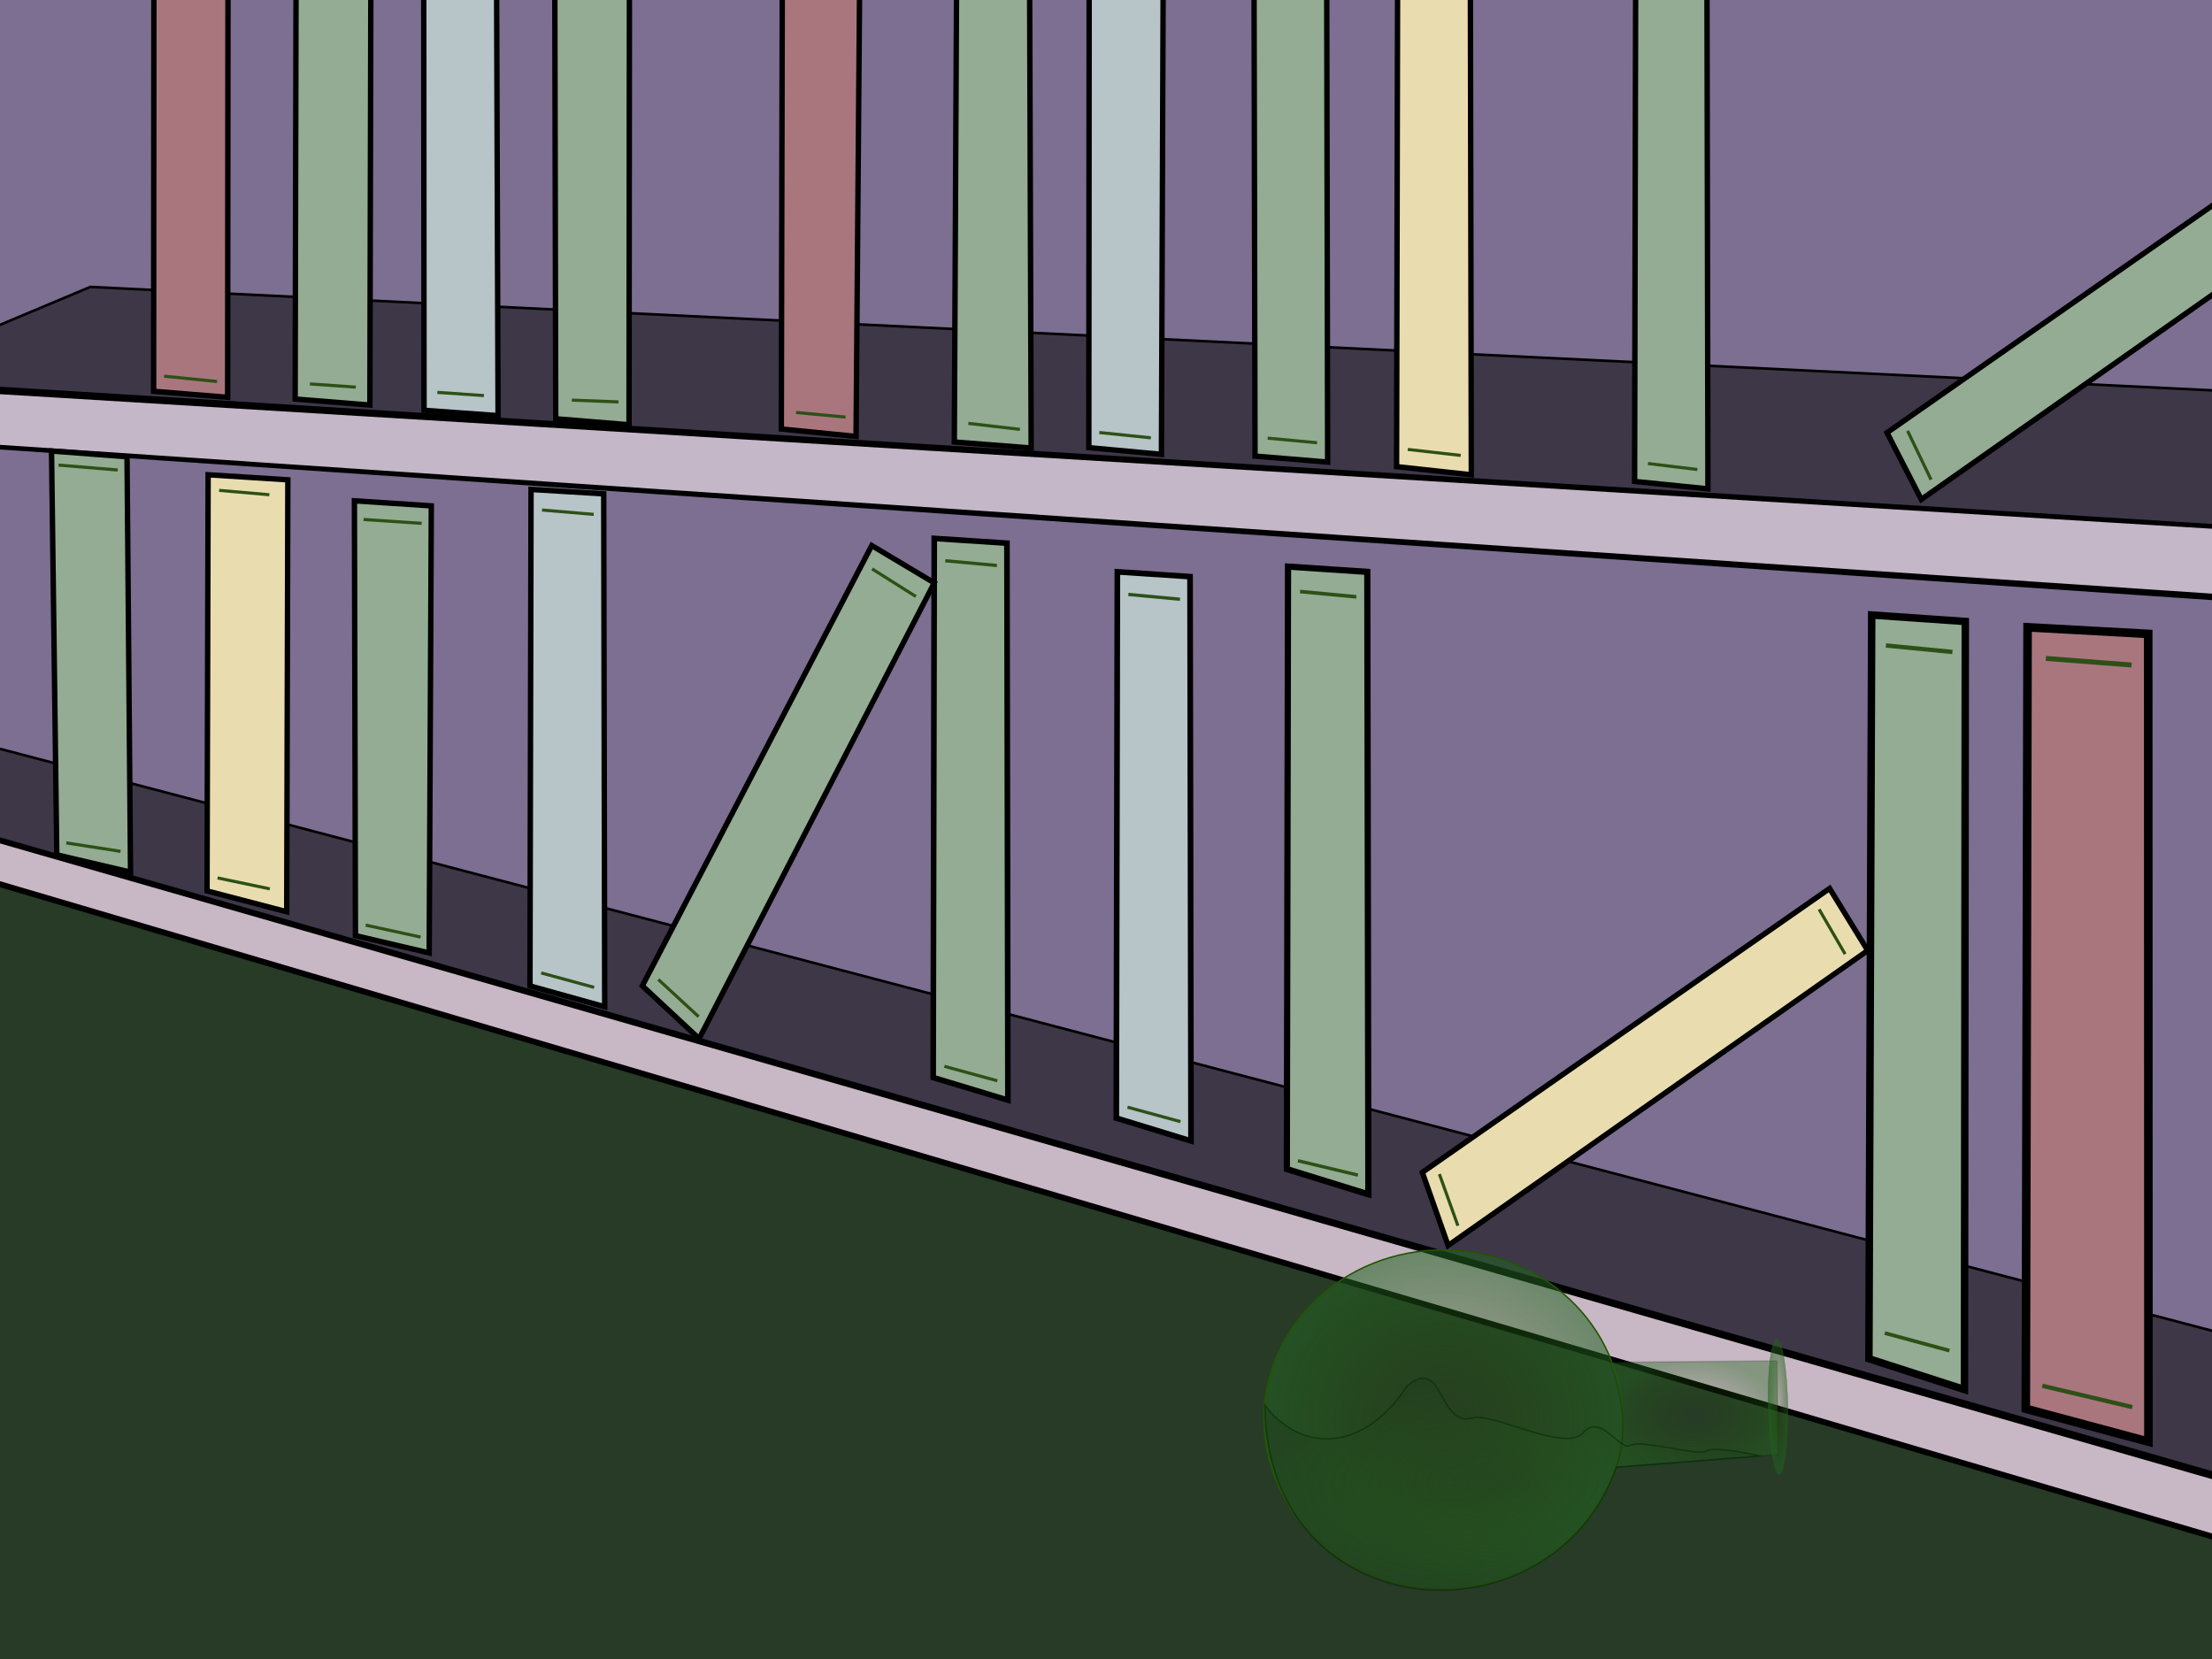 <?xml version="1.0" encoding="UTF-8" standalone="no"?>
<!-- Created with Inkscape (http://www.inkscape.org/) -->

<svg
   xmlns:dc="http://purl.org/dc/elements/1.1/"
   xmlns:cc="http://creativecommons.org/ns#"
   xmlns:rdf="http://www.w3.org/1999/02/22-rdf-syntax-ns#"
   xmlns:svg="http://www.w3.org/2000/svg"
   xmlns="http://www.w3.org/2000/svg"
   xmlns:xlink="http://www.w3.org/1999/xlink"
   xmlns:sodipodi="http://sodipodi.sourceforge.net/DTD/sodipodi-0.dtd"
   xmlns:inkscape="http://www.inkscape.org/namespaces/inkscape"
   width="400mm"
   height="300mm"
   viewBox="0 0 400 300"
   version="1.1"
   id="svg16"
   inkscape:version="0.92.3 (2405546, 2018-03-11)"
   sodipodi:docname="pig_back.svg">
  <defs
     id="defs10">
    <linearGradient
       inkscape:collect="always"
       id="linearGradient1024">
      <stop
         id="stop1022"
         offset="0"
         style="stop-color:#22651d;stop-opacity:0;" />
      <stop
         id="stop1020"
         offset="1"
         style="stop-color:#223d1d;stop-opacity:0.542" />
    </linearGradient>
    <linearGradient
       inkscape:collect="always"
       id="linearGradient988">
      <stop
         id="stop986"
         offset="0"
         style="stop-color:#225500;stop-opacity:0;" />
      <stop
         id="stop984"
         offset="1"
         style="stop-color:#22651d;stop-opacity:0.408" />
    </linearGradient>
    <linearGradient
       inkscape:collect="always"
       id="linearGradient976">
      <stop
         id="stop974"
         offset="0"
         style="stop-color:#225500;stop-opacity:0.159" />
      <stop
         id="stop972"
         offset="1"
         style="stop-color:#226223;stop-opacity:0.562" />
    </linearGradient>
    <filter
       inkscape:menu-tooltip="Same as HSL Bumps but with transparent highlights"
       inkscape:menu="Bumps"
       inkscape:label="HSL Bumps Alpha"
       style="color-interpolation-filters:sRGB;"
       id="filter4913">
      <feGaussianBlur
         result="result0"
         in="SourceGraphic"
         stdDeviation="0.5"
         id="feGaussianBlur4899" />
      <feColorMatrix
         values="1 0 0 -1 0 1 0 1 -1 0 1 0 0 -1 0 -0.8 -1 0 4.4 -2.9 "
         in="result0"
         result="fbSourceGraphicAlpha"
         id="feColorMatrix4901" />
      <feGaussianBlur
         stdDeviation="0.7"
         in="fbSourceGraphicAlpha"
         result="result0"
         id="feGaussianBlur4903" />
      <feSpecularLighting
         in="result0"
         result="result1"
         lighting-color="rgb(255,255,255)"
         surfaceScale="-2"
         specularConstant="1.5"
         specularExponent="10"
         id="feSpecularLighting4907">
        <feDistantLight
           elevation="50"
           azimuth="235"
           id="feDistantLight4905" />
      </feSpecularLighting>
      <feComposite
         result="result4"
         operator="in"
         in="SourceGraphic"
         in2="result1"
         id="feComposite4909" />
      <feComposite
         operator="arithmetic"
         k2="1"
         k3="1"
         in2="result4"
         id="feComposite4911" />
    </filter>
    <radialGradient
       inkscape:collect="always"
       xlink:href="#linearGradient976"
       id="radialGradient978"
       cx="256.098"
       cy="268.663"
       fx="256.098"
       fy="268.663"
       r="32.55"
       gradientTransform="matrix(1,0,0,0.945,4.861,2.85)"
       gradientUnits="userSpaceOnUse"
       spreadMethod="reflect" />
    <radialGradient
       inkscape:collect="always"
       xlink:href="#linearGradient988"
       id="radialGradient990"
       cx="301.466"
       cy="267.725"
       fx="301.466"
       fy="267.725"
       r="15.382"
       gradientTransform="matrix(1,0,0,0.634,4.861,85.911)"
       gradientUnits="userSpaceOnUse"
       spreadMethod="pad" />
    <radialGradient
       inkscape:collect="always"
       xlink:href="#linearGradient976"
       id="radialGradient978-7"
       cx="256.098"
       cy="268.663"
       fx="256.098"
       fy="268.663"
       r="32.55"
       gradientTransform="matrix(0.055,0,0,0.378,303.027,158.236)"
       gradientUnits="userSpaceOnUse"
       spreadMethod="reflect" />
    <radialGradient
       inkscape:collect="always"
       xlink:href="#linearGradient1024"
       id="radialGradient1026"
       cx="268.651"
       cy="280.408"
       fx="268.651"
       fy="280.408"
       r="44.909"
       gradientTransform="matrix(1,0,0,0.43,4.861,147.864)"
       gradientUnits="userSpaceOnUse" />
  </defs>
  <sodipodi:namedview
     id="base"
     pagecolor="#ffffff"
     bordercolor="#666666"
     borderopacity="1.0"
     inkscape:pageopacity="0.0"
     inkscape:pageshadow="2"
     inkscape:zoom="0.51941015"
     inkscape:cx="1624.0765"
     inkscape:cy="-84.166919"
     inkscape:document-units="mm"
     inkscape:current-layer="layer1"
     showgrid="false"
     inkscape:window-width="3840"
     inkscape:window-height="2104"
     inkscape:window-x="-16"
     inkscape:window-y="-16"
     inkscape:window-maximized="1" />
  <g
     inkscape:groupmode="layer"
     id="layer3"
     inkscape:label="Layer 3">
    <path
       style="fill:none;stroke:#000000;stroke-width:0.265px;stroke-linecap:butt;stroke-linejoin:miter;stroke-opacity:1"
       d="M 609.997,149.984 -232.537,87.552 c 0,1.273 857.561,225.692 857.307,225.692"
       id="path32"
       inkscape:connector-curvature="0"
       sodipodi:nodetypes="ccc" />
  </g>
  <g
     inkscape:groupmode="layer"
     id="layer2"
     inkscape:label="background"
     style="display:inline">
    <path
       style="fill:#c4b7c8;stroke:#000000;stroke-width:1.065;stroke-linecap:butt;stroke-linejoin:miter;stroke-miterlimit:4;stroke-dasharray:none;stroke-opacity:1"
       d="M -16.024,79.899 468.663,112.5 V 99.256 L -17.043,69.711 Z"
       id="path4663"
       inkscape:connector-curvature="0" />
    <path
       style="fill:#c8b7c4;stroke:#000000;stroke-width:1.065;stroke-linecap:butt;stroke-linejoin:miter;stroke-miterlimit:4;stroke-dasharray:none;stroke-opacity:1"
       d="m 154.623,-13.829 333.142,13.754 4.33,-15.536 -326.52,-15.027 z"
       id="path4665"
       inkscape:connector-curvature="0" />
    <path
       style="fill:#273b27;fill-opacity:1;stroke:#000000;stroke-width:0.265px;stroke-linecap:butt;stroke-linejoin:miter;stroke-opacity:1;filter:url(#filter4913)"
       d="M -18.571,146.629 529.026,308.106 464.842,379.167 -86.829,298.173 Z"
       id="path4773"
       inkscape:connector-curvature="0"
       sodipodi:nodetypes="ccccc" />
    <path
       style="fill:#c8b7c4;stroke:#000000;stroke-width:1.065;stroke-linecap:butt;stroke-linejoin:miter;stroke-miterlimit:4;stroke-dasharray:none;stroke-opacity:1"
       d="M -18.571,146.629 545.071,308.616 528.516,315.747 -19.08,154.27 Z"
       id="path4667"
       inkscape:connector-curvature="0" />
    <path
       style="fill:none;stroke:#000000;stroke-width:0.265px;stroke-linecap:butt;stroke-linejoin:miter;stroke-opacity:1"
       d="m 14.03,82.955 v 0"
       id="path4677"
       inkscape:connector-curvature="0" />
    <path
       style="fill:#7c6f91;fill-opacity:1;stroke:#000000;stroke-width:0.265px;stroke-linecap:butt;stroke-linejoin:miter;stroke-opacity:1"
       d="M 493.368,0.434 -85.301,-23.762 -23.665,68.692 575.635,105.878 Z"
       id="path4750"
       inkscape:connector-curvature="0" />
    <path
       style="fill:#7c6f91;stroke:#000000;stroke-width:0.265px;stroke-linecap:butt;stroke-linejoin:miter;stroke-opacity:1"
       d="M -66.963,76.588 523.932,116.83 573.597,316.002 -61.105,134.149 Z"
       id="path4752"
       inkscape:connector-curvature="0"
       sodipodi:nodetypes="ccccc" />
    <path
       style="fill:#3e3748;stroke:#000000;stroke-width:0.465;stroke-linecap:butt;stroke-linejoin:miter;stroke-miterlimit:4;stroke-dasharray:none;stroke-opacity:1"
       d="M -23.665,68.692 16.323,51.882 554.495,78.116 575.635,105.878 Z"
       id="path4756"
       inkscape:connector-curvature="0" />
    <path
       style="display:inline;fill:#3e3748;stroke:#000000;stroke-width:0.465;stroke-linecap:butt;stroke-linejoin:miter;stroke-miterlimit:4;stroke-dasharray:none;stroke-opacity:1"
       d="m -61.105,134.149 36.931,-5.094 589.621,155.11 8.15,31.837 z"
       id="path4756-9"
       inkscape:connector-curvature="0"
       sodipodi:nodetypes="ccccc" />
  </g>
  <g
     inkscape:groupmode="layer"
     id="layer4"
     inkscape:label="books">
    <g
       style="display:inline"
       id="g4744"
       transform="translate(0.149,-13.415)">
      <path
         inkscape:connector-curvature="0"
         id="path4675"
         d="M 10.121,167.995 9.169,94.97 22.821,96.013 23.456,171.125 Z"
         style="fill:#93ac93;stroke:#000000;stroke-width:0.977;stroke-linecap:butt;stroke-linejoin:miter;stroke-miterlimit:4;stroke-dasharray:none;stroke-opacity:1" />
      <path
         sodipodi:nodetypes="cc"
         inkscape:connector-curvature="0"
         id="path4694"
         d="m 10.443,97.517 10.697,0.891"
         style="fill:#2d5016;stroke:#2d5016;stroke-width:0.565;stroke-linecap:butt;stroke-linejoin:miter;stroke-miterlimit:4;stroke-dasharray:none;stroke-opacity:1" />
      <path
         sodipodi:nodetypes="cc"
         inkscape:connector-curvature="0"
         id="path4694-0"
         d="m 11.843,165.839 9.806,1.528"
         style="display:inline;fill:#2d5016;stroke:#2d5016;stroke-width:0.565;stroke-linecap:butt;stroke-linejoin:miter;stroke-miterlimit:4;stroke-dasharray:none;stroke-opacity:1" />
    </g>
    <g
       style="display:inline"
       id="g4744-0"
       transform="translate(54.156,1.195)">
      <g
         id="g4992">
        <path
           sodipodi:nodetypes="ccccc"
           style="fill:#93ac93;stroke:#000000;stroke-width:0.977;stroke-linecap:butt;stroke-linejoin:miter;stroke-miterlimit:4;stroke-dasharray:none;stroke-opacity:1"
           d="M 10.121,167.995 9.933,89.366 23.84,90.282 23.456,171.125 Z"
           id="path4675-2"
           inkscape:connector-curvature="0" />
        <path
           style="fill:#2d5016;stroke:#2d5016;stroke-width:0.565;stroke-linecap:butt;stroke-linejoin:miter;stroke-miterlimit:4;stroke-dasharray:none;stroke-opacity:1"
           d="m 11.589,92.741 10.506,0.7"
           id="path4694-6"
           inkscape:connector-curvature="0"
           sodipodi:nodetypes="cc" />
        <path
           style="display:inline;fill:#2d5016;stroke:#2d5016;stroke-width:0.565;stroke-linecap:butt;stroke-linejoin:miter;stroke-miterlimit:4;stroke-dasharray:none;stroke-opacity:1"
           d="m 11.971,166.094 9.933,2.165"
           id="path4694-0-2"
           inkscape:connector-curvature="0"
           sodipodi:nodetypes="cc" />
      </g>
    </g>
    <g
       transform="translate(85.714,9.842)"
       style="display:inline;fill:#b7c4c8"
       id="g4992-0">
      <g
         id="g5021"
         style="fill:#b7c4c8">
        <path
           inkscape:connector-curvature="0"
           id="path4675-2-9"
           d="m 10.121,168.445 0.194,-89.776 13.142,0.789 0.178,92.748 z"
           style="fill:#b7c4c8;stroke:#000000;stroke-width:0.977;stroke-linecap:butt;stroke-linejoin:miter;stroke-miterlimit:4;stroke-dasharray:none;stroke-opacity:1"
           sodipodi:nodetypes="ccccc" />
        <path
           sodipodi:nodetypes="cc"
           inkscape:connector-curvature="0"
           id="path4694-6-1"
           d="m 12.309,82.386 9.336,0.79"
           style="fill:#b7c4c8;stroke:#2d5016;stroke-width:0.565;stroke-linecap:butt;stroke-linejoin:miter;stroke-miterlimit:4;stroke-dasharray:none;stroke-opacity:1" />
        <path
           sodipodi:nodetypes="cc"
           inkscape:connector-curvature="0"
           id="path4694-0-2-1"
           d="m 12.151,166.094 9.573,2.615"
           style="display:inline;fill:#b7c4c8;stroke:#2d5016;stroke-width:0.565;stroke-linecap:butt;stroke-linejoin:miter;stroke-miterlimit:4;stroke-dasharray:none;stroke-opacity:1" />
      </g>
    </g>
    <path
       inkscape:connector-curvature="0"
       id="path4675-2-9-3"
       d="m 168.75,194.855 0.194,-97.49 13.142,0.856 0.178,100.717 z"
       style="display:inline;fill:#93ac93;stroke:#000000;stroke-width:1.018;stroke-linecap:butt;stroke-linejoin:miter;stroke-miterlimit:4;stroke-dasharray:none;stroke-opacity:1"
       sodipodi:nodetypes="ccccc" />
    <path
       sodipodi:nodetypes="cc"
       inkscape:connector-curvature="0"
       id="path4694-6-1-7"
       d="m 170.938,101.401 9.336,0.858"
       style="display:inline;fill:#2d5016;stroke:#2d5016;stroke-width:0.589;stroke-linecap:butt;stroke-linejoin:miter;stroke-miterlimit:4;stroke-dasharray:none;stroke-opacity:1" />
    <path
       sodipodi:nodetypes="cc"
       inkscape:connector-curvature="0"
       id="path4694-0-2-1-5"
       d="m 170.78,192.827 9.573,2.615"
       style="display:inline;fill:#2d5016;stroke:#2d5016;stroke-width:0.565;stroke-linecap:butt;stroke-linejoin:miter;stroke-miterlimit:4;stroke-dasharray:none;stroke-opacity:1" />
    <path
       inkscape:connector-curvature="0"
       id="path4675-2-9-3-5"
       d="m 27.776,70.759 0.066,-88.63 13.397,0.789 -0.076,88.927 z"
       style="display:inline;fill:#a9767e;fill-opacity:1;stroke:#000000;stroke-width:0.977;stroke-linecap:butt;stroke-linejoin:miter;stroke-miterlimit:4;stroke-dasharray:none;stroke-opacity:1"
       sodipodi:nodetypes="ccccc" />
    <path
       sodipodi:nodetypes="cc"
       inkscape:connector-curvature="0"
       id="path4694-6-1-7-7"
       d="m 29.836,-14.027 9.336,0.79"
       style="display:inline;fill:#2d5016;stroke:#2d5016;stroke-width:0.565;stroke-linecap:butt;stroke-linejoin:miter;stroke-miterlimit:4;stroke-dasharray:none;stroke-opacity:1" />
    <path
       sodipodi:nodetypes="cc"
       inkscape:connector-curvature="0"
       id="path4694-0-2-1-5-9"
       d="m 29.678,68.026 9.573,0.96"
       style="display:inline;fill:#2d5016;stroke:#2d5016;stroke-width:0.565;stroke-linecap:butt;stroke-linejoin:miter;stroke-miterlimit:4;stroke-dasharray:none;stroke-opacity:1" />
    <path
       inkscape:connector-curvature="0"
       id="path4675-2-9-3-5-4"
       d="m 37.441,161.109 0.194,-75.258 14.416,0.916 -0.204,78.103 z"
       style="display:inline;fill:#e9ddaf;stroke:#000000;stroke-width:0.977;stroke-linecap:butt;stroke-linejoin:miter;stroke-miterlimit:4;stroke-dasharray:none;stroke-opacity:1"
       sodipodi:nodetypes="ccccc" />
    <path
       sodipodi:nodetypes="cc"
       inkscape:connector-curvature="0"
       id="path4694-6-1-7-7-1"
       d="m 39.629,88.675 9.081,0.79"
       style="display:inline;fill:#2d5016;stroke:#2d5016;stroke-width:0.565;stroke-linecap:butt;stroke-linejoin:miter;stroke-miterlimit:4;stroke-dasharray:none;stroke-opacity:1" />
    <path
       sodipodi:nodetypes="cc"
       inkscape:connector-curvature="0"
       id="path4694-0-2-1-5-9-6"
       d="m 39.343,158.757 9.446,1.978"
       style="display:inline;fill:#2d5016;stroke:#2d5016;stroke-width:0.565;stroke-linecap:butt;stroke-linejoin:miter;stroke-miterlimit:4;stroke-dasharray:none;stroke-opacity:1" />
    <path
       inkscape:connector-curvature="0"
       id="path4675-2-9-3-5-4-6-1"
       d="m 116.152,178.269 41.487,-79.615 11.305,6.748 -42.524,82.425 z"
       style="display:inline;fill:#93ac93;stroke:#000000;stroke-width:0.977;stroke-linecap:butt;stroke-linejoin:miter;stroke-miterlimit:4;stroke-dasharray:none;stroke-opacity:1"
       sodipodi:nodetypes="ccccc" />
    <path
       sodipodi:nodetypes="cc"
       inkscape:connector-curvature="0"
       id="path4694-6-1-7-7-1-6-3"
       d="m 157.699,102.871 7.924,4.998"
       style="display:inline;fill:#2d5016;stroke:#2d5016;stroke-width:0.565;stroke-linecap:butt;stroke-linejoin:miter;stroke-miterlimit:4;stroke-dasharray:none;stroke-opacity:1" />
    <path
       sodipodi:nodetypes="cc"
       inkscape:connector-curvature="0"
       id="path4694-0-2-1-5-9-6-1-0"
       d="m 119.036,177.115 7.296,6.727"
       style="display:inline;fill:#2d5016;stroke:#2d5016;stroke-width:0.565;stroke-linecap:butt;stroke-linejoin:miter;stroke-miterlimit:4;stroke-dasharray:none;stroke-opacity:1" />
    <path
       inkscape:connector-curvature="0"
       id="path4675-2-9-3-5-4-6-1-8"
       d="m 201.861,202.187 0.194,-98.783 13.142,0.868 0.178,102.053 z"
       style="display:inline;fill:#b7c4c8;stroke:#000000;stroke-width:1.025;stroke-linecap:butt;stroke-linejoin:miter;stroke-miterlimit:4;stroke-dasharray:none;stroke-opacity:1"
       sodipodi:nodetypes="ccccc" />
    <path
       sodipodi:nodetypes="cc"
       inkscape:connector-curvature="0"
       id="path4694-6-1-7-7-1-6-3-0"
       d="m 204.048,107.493 9.336,0.87"
       style="display:inline;fill:#2d5016;stroke:#2d5016;stroke-width:0.593;stroke-linecap:butt;stroke-linejoin:miter;stroke-miterlimit:4;stroke-dasharray:none;stroke-opacity:1" />
    <path
       sodipodi:nodetypes="cc"
       inkscape:connector-curvature="0"
       id="path4694-0-2-1-5-9-6-1-0-8"
       d="m 203.89,200.213 9.573,2.615"
       style="display:inline;fill:#2d5016;stroke:#2d5016;stroke-width:0.565;stroke-linecap:butt;stroke-linejoin:miter;stroke-miterlimit:4;stroke-dasharray:none;stroke-opacity:1" />
    <path
       inkscape:connector-curvature="0"
       id="path4675-2-9-3-5-4-6-1-8-0"
       d="m 53.373,72.16 0.194,-89.012 13.524,0.789 -0.204,89.309 z"
       style="display:inline;fill:#93ac93;stroke:#000000;stroke-width:0.977;stroke-linecap:butt;stroke-linejoin:miter;stroke-miterlimit:4;stroke-dasharray:none;stroke-opacity:1"
       sodipodi:nodetypes="ccccc" />
    <path
       sodipodi:nodetypes="cc"
       inkscape:connector-curvature="0"
       id="path4694-6-1-7-7-1-6-3-0-9"
       d="m 55.561,-14.409 9.336,0.536"
       style="display:inline;fill:#2d5016;stroke:#2d5016;stroke-width:0.565;stroke-linecap:butt;stroke-linejoin:miter;stroke-miterlimit:4;stroke-dasharray:none;stroke-opacity:1" />
    <path
       sodipodi:nodetypes="cc"
       inkscape:connector-curvature="0"
       id="path4694-0-2-1-5-9-6-1-0-8-9"
       d="m 56.039,69.426 8.299,0.578"
       style="display:inline;fill:#2d5016;stroke:#2d5016;stroke-width:0.565;stroke-linecap:butt;stroke-linejoin:miter;stroke-miterlimit:4;stroke-dasharray:none;stroke-opacity:1" />
    <path
       inkscape:connector-curvature="0"
       id="path4675-2-9-3-5-4-6-1-8-6"
       d="m 232.703,211.409 0.211,-108.952 14.335,0.957 0.194,112.558 z"
       style="display:inline;fill:#93ac93;stroke:#000000;stroke-width:1.124;stroke-linecap:butt;stroke-linejoin:miter;stroke-miterlimit:4;stroke-dasharray:none;stroke-opacity:1"
       sodipodi:nodetypes="ccccc" />
    <path
       sodipodi:nodetypes="cc"
       inkscape:connector-curvature="0"
       id="path4694-6-1-7-7-1-6-3-0-8"
       d="m 235.089,106.968 10.182,0.959"
       style="display:inline;fill:#2d5016;stroke:#2d5016;stroke-width:0.65;stroke-linecap:butt;stroke-linejoin:miter;stroke-miterlimit:4;stroke-dasharray:none;stroke-opacity:1" />
    <path
       sodipodi:nodetypes="cc"
       inkscape:connector-curvature="0"
       id="path4694-0-2-1-5-9-6-1-0-8-7"
       d="m 234.708,209.899 10.847,2.599"
       style="display:inline;fill:#2d5016;stroke:#2d5016;stroke-width:0.6;stroke-linecap:butt;stroke-linejoin:miter;stroke-miterlimit:4;stroke-dasharray:none;stroke-opacity:1" />
    <path
       inkscape:connector-curvature="0"
       id="path4675-2-9-3-5-4-6-1-8-6-9"
       d="m 337.959,245.706 0.504,-134.493 16.928,1.169 -0.152,138.898 z"
       style="display:inline;fill:#93ac93;stroke:#000000;stroke-width:1.35;stroke-linecap:butt;stroke-linejoin:miter;stroke-miterlimit:4;stroke-dasharray:none;stroke-opacity:1"
       sodipodi:nodetypes="ccccc" />
    <path
       sodipodi:nodetypes="cc"
       inkscape:connector-curvature="0"
       id="path4694-6-1-7-7-1-6-3-0-8-0"
       d="m 341.032,116.723 12.025,1.172"
       style="display:inline;fill:#2d5016;stroke:#2d5016;stroke-width:0.781;stroke-linecap:butt;stroke-linejoin:miter;stroke-miterlimit:4;stroke-dasharray:none;stroke-opacity:1" />
    <path
       sodipodi:nodetypes="cc"
       inkscape:connector-curvature="0"
       id="path4694-0-2-1-5-9-6-1-0-8-7-6"
       d="m 340.828,241.061 11.694,3.175"
       style="display:inline;fill:#2d5016;stroke:#2d5016;stroke-width:0.663;stroke-linecap:butt;stroke-linejoin:miter;stroke-miterlimit:4;stroke-dasharray:none;stroke-opacity:1" />
    <path
       inkscape:connector-curvature="0"
       id="path4675-2-9-3-5-4-6-1-8-6-9-5"
       d="m 366.328,254.751 0.322,-141.318 21.816,1.194 0.041,146.073 z"
       style="display:inline;fill:#a9767e;fill-opacity:1;stroke:#000000;stroke-width:1.55;stroke-linecap:butt;stroke-linejoin:miter;stroke-miterlimit:4;stroke-dasharray:none;stroke-opacity:1"
       sodipodi:nodetypes="ccccc" />
    <path
       sodipodi:nodetypes="cc"
       inkscape:connector-curvature="0"
       id="path4694-6-1-7-7-1-6-3-0-8-0-3"
       d="m 369.96,119.061 15.497,1.197"
       style="display:inline;fill:#2d5016;stroke:#2d5016;stroke-width:0.896;stroke-linecap:butt;stroke-linejoin:miter;stroke-miterlimit:4;stroke-dasharray:none;stroke-opacity:1" />
    <path
       sodipodi:nodetypes="cc"
       inkscape:connector-curvature="0"
       id="path4694-0-2-1-5-9-6-1-0-8-7-6-8"
       d="m 369.315,250.595 16.273,3.853"
       style="display:inline;fill:#2d5016;stroke:#2d5016;stroke-width:0.775;stroke-linecap:butt;stroke-linejoin:miter;stroke-miterlimit:4;stroke-dasharray:none;stroke-opacity:1" />
    <path
       inkscape:connector-curvature="0"
       id="path4675-2-9-3-5-4-6-1-8-6-9-5-9-6"
       d="m 76.678,74.198 -0.061,-89.649 13.142,0.661 0.306,89.946 z"
       style="display:inline;fill:#b7c4c8;stroke:#000000;stroke-width:0.977;stroke-linecap:butt;stroke-linejoin:miter;stroke-miterlimit:4;stroke-dasharray:none;stroke-opacity:1"
       sodipodi:nodetypes="ccccc" />
    <path
       sodipodi:nodetypes="cc"
       inkscape:connector-curvature="0"
       id="path4694-6-1-7-7-1-6-3-0-8-0-3-9-9"
       d="m 78.865,-12.117 9.081,0.663"
       style="display:inline;fill:#2d5016;stroke:#2d5016;stroke-width:0.565;stroke-linecap:butt;stroke-linejoin:miter;stroke-miterlimit:4;stroke-dasharray:none;stroke-opacity:1" />
    <path
       sodipodi:nodetypes="cc"
       inkscape:connector-curvature="0"
       id="path4694-0-2-1-5-9-6-1-0-8-7-6-8-2-0"
       d="m 79.089,70.955 8.427,0.578"
       style="display:inline;fill:#2d5016;stroke:#2d5016;stroke-width:0.565;stroke-linecap:butt;stroke-linejoin:miter;stroke-miterlimit:4;stroke-dasharray:none;stroke-opacity:1" />
    <path
       inkscape:connector-curvature="0"
       id="path4675-2-9-3-5-4-6-1-8-6-9-5-9-6-2"
       d="m 100.492,75.726 -0.188,-89.521 13.524,0.534 -0.076,90.073 z"
       style="display:inline;fill:#93ac93;stroke:#000000;stroke-width:0.977;stroke-linecap:butt;stroke-linejoin:miter;stroke-miterlimit:4;stroke-dasharray:none;stroke-opacity:1"
       sodipodi:nodetypes="ccccc" />
    <path
       sodipodi:nodetypes="cc"
       inkscape:connector-curvature="0"
       id="path4694-6-1-7-7-1-6-3-0-8-0-3-9-9-6"
       d="m 102.679,-10.843 9.59,0.663"
       style="display:inline;fill:#2d5016;stroke:#2d5016;stroke-width:0.565;stroke-linecap:butt;stroke-linejoin:miter;stroke-miterlimit:4;stroke-dasharray:none;stroke-opacity:1" />
    <path
       sodipodi:nodetypes="cc"
       inkscape:connector-curvature="0"
       id="path4694-0-2-1-5-9-6-1-0-8-7-6-8-2-0-2"
       d="m 103.413,72.355 8.427,0.323"
       style="display:inline;fill:#2d5016;stroke:#2d5016;stroke-width:0.565;stroke-linecap:butt;stroke-linejoin:miter;stroke-miterlimit:4;stroke-dasharray:none;stroke-opacity:1" />
    <path
       inkscape:connector-curvature="0"
       id="path4675-2-9-3-5-4-6-1-8-6-9-5-9-6-2-6"
       d="m 141.287,77.578 0.194,-89.649 14.034,0.916 -0.713,90.073 z"
       style="display:inline;fill:#a9767e;fill-opacity:1;stroke:#000000;stroke-width:0.977;stroke-linecap:butt;stroke-linejoin:miter;stroke-miterlimit:4;stroke-dasharray:none;stroke-opacity:1"
       sodipodi:nodetypes="ccccc" />
    <path
       sodipodi:nodetypes="cc"
       inkscape:connector-curvature="0"
       id="path4694-6-1-7-7-1-6-3-0-8-0-3-9-9-6-8"
       d="m 144.111,-9.628 8.699,0.663"
       style="display:inline;fill:#2d5016;stroke:#2d5016;stroke-width:0.565;stroke-linecap:butt;stroke-linejoin:miter;stroke-miterlimit:4;stroke-dasharray:none;stroke-opacity:1" />
    <path
       sodipodi:nodetypes="cc"
       inkscape:connector-curvature="0"
       id="path4694-0-2-1-5-9-6-1-0-8-7-6-8-2-0-2-1"
       d="m 143.953,74.59 8.936,0.832"
       style="display:inline;fill:#2d5016;stroke:#2d5016;stroke-width:0.565;stroke-linecap:butt;stroke-linejoin:miter;stroke-miterlimit:4;stroke-dasharray:none;stroke-opacity:1" />
    <path
       inkscape:connector-curvature="0"
       id="path4675-2-9-3-5-4-6-1-8-6-9-5-9-6-2-6-8"
       d="m 172.571,79.928 0.448,-90.922 13.142,0.789 0.306,91.219 z"
       style="display:inline;fill:#93ac93;stroke:#000000;stroke-width:0.977;stroke-linecap:butt;stroke-linejoin:miter;stroke-miterlimit:4;stroke-dasharray:none;stroke-opacity:1"
       sodipodi:nodetypes="ccccc" />
    <path
       sodipodi:nodetypes="cc"
       inkscape:connector-curvature="0"
       id="path4694-6-1-7-7-1-6-3-0-8-0-3-9-9-6-8-0"
       d="m 175.013,-7.278 9.336,0.79"
       style="display:inline;fill:#2d5016;stroke:#2d5016;stroke-width:0.565;stroke-linecap:butt;stroke-linejoin:miter;stroke-miterlimit:4;stroke-dasharray:none;stroke-opacity:1" />
    <path
       sodipodi:nodetypes="cc"
       inkscape:connector-curvature="0"
       id="path4694-0-2-1-5-9-6-1-0-8-7-6-8-2-0-2-1-9"
       d="m 175.109,76.558 9.318,1.087"
       style="display:inline;fill:#2d5016;stroke:#2d5016;stroke-width:0.565;stroke-linecap:butt;stroke-linejoin:miter;stroke-miterlimit:4;stroke-dasharray:none;stroke-opacity:1" />
    <path
       inkscape:connector-curvature="0"
       id="path4675-2-9-3-5-4-6-1-8-6-9-5-9-6-2-6-8-7"
       d="m 196.894,80.947 0.066,-90.158 13.397,0.789 -0.331,90.583 z"
       style="display:inline;fill:#b7c4c8;stroke:#000000;stroke-width:0.977;stroke-linecap:butt;stroke-linejoin:miter;stroke-miterlimit:4;stroke-dasharray:none;stroke-opacity:1"
       sodipodi:nodetypes="ccccc" />
    <path
       sodipodi:nodetypes="cc"
       inkscape:connector-curvature="0"
       id="path4694-6-1-7-7-1-6-3-0-8-0-3-9-9-6-8-0-3"
       d="m 198.954,-5.495 9.59,0.79"
       style="display:inline;fill:#2d5016;stroke:#2d5016;stroke-width:0.565;stroke-linecap:butt;stroke-linejoin:miter;stroke-miterlimit:4;stroke-dasharray:none;stroke-opacity:1" />
    <path
       sodipodi:nodetypes="cc"
       inkscape:connector-curvature="0"
       id="path4694-0-2-1-5-9-6-1-0-8-7-6-8-2-0-2-1-9-1"
       d="m 198.796,78.213 9.318,0.96"
       style="display:inline;fill:#2d5016;stroke:#2d5016;stroke-width:0.565;stroke-linecap:butt;stroke-linejoin:miter;stroke-miterlimit:4;stroke-dasharray:none;stroke-opacity:1" />
    <path
       inkscape:connector-curvature="0"
       id="path4675-2-9-3-5-4-6-1-8-6-9-5-9-6-2-6-8-7-2"
       d="m 226.948,82.475 -0.188,-91.05 13.142,0.534 0.178,91.601 z"
       style="display:inline;fill:#93ac93;stroke:#000000;stroke-width:0.977;stroke-linecap:butt;stroke-linejoin:miter;stroke-miterlimit:4;stroke-dasharray:none;stroke-opacity:1"
       sodipodi:nodetypes="ccccc" />
    <path
       sodipodi:nodetypes="cc"
       inkscape:connector-curvature="0"
       id="path4694-6-1-7-7-1-6-3-0-8-0-3-9-9-6-8-0-3-0"
       d="m 229.391,-5.367 8.826,0.663"
       style="display:inline;fill:#2d5016;stroke:#2d5016;stroke-width:0.565;stroke-linecap:butt;stroke-linejoin:miter;stroke-miterlimit:4;stroke-dasharray:none;stroke-opacity:1" />
    <path
       sodipodi:nodetypes="cc"
       inkscape:connector-curvature="0"
       id="path4694-0-2-1-5-9-6-1-0-8-7-6-8-2-0-2-1-9-1-0"
       d="m 229.232,79.232 8.936,0.832"
       style="display:inline;fill:#2d5016;stroke:#2d5016;stroke-width:0.565;stroke-linecap:butt;stroke-linejoin:miter;stroke-miterlimit:4;stroke-dasharray:none;stroke-opacity:1" />
    <path
       inkscape:connector-curvature="0"
       id="path4675-2-9-3-5-4-6-1-8-6-9-5-9-6-2-6-8-7-2-9"
       d="m 252.545,84.385 0.194,-92.068 13.142,0.789 0.178,92.748 z"
       style="display:inline;fill:#e9ddaf;stroke:#000000;stroke-width:0.977;stroke-linecap:butt;stroke-linejoin:miter;stroke-miterlimit:4;stroke-dasharray:none;stroke-opacity:1"
       sodipodi:nodetypes="ccccc" />
    <path
       sodipodi:nodetypes="cc"
       inkscape:connector-curvature="0"
       id="path4694-6-1-7-7-1-6-3-0-8-0-3-9-9-6-8-0-3-0-6"
       d="m 254.733,-3.967 9.336,0.79"
       style="display:inline;fill:#2d5016;stroke:#2d5016;stroke-width:0.565;stroke-linecap:butt;stroke-linejoin:miter;stroke-miterlimit:4;stroke-dasharray:none;stroke-opacity:1" />
    <path
       sodipodi:nodetypes="cc"
       inkscape:connector-curvature="0"
       id="path4694-0-2-1-5-9-6-1-0-8-7-6-8-2-0-2-1-9-1-0-4"
       d="m 254.575,81.27 9.573,1.087"
       style="display:inline;fill:#2d5016;stroke:#2d5016;stroke-width:0.565;stroke-linecap:butt;stroke-linejoin:miter;stroke-miterlimit:4;stroke-dasharray:none;stroke-opacity:1" />
    <path
       inkscape:connector-curvature="0"
       id="path4675-2-9-3-5-4-6-1-8-6-9-5-9-6-2-6-8-7-2-9-0"
       d="m 295.589,87.06 0.194,-92.068 12.888,0.661 0.178,92.748 z"
       style="display:inline;fill:#93ac93;stroke:#000000;stroke-width:0.977;stroke-linecap:butt;stroke-linejoin:miter;stroke-miterlimit:4;stroke-dasharray:none;stroke-opacity:1"
       sodipodi:nodetypes="ccccc" />
    <path
       sodipodi:nodetypes="cc"
       inkscape:connector-curvature="0"
       id="path4694-6-1-7-7-1-6-3-0-8-0-3-9-9-6-8-0-3-0-6-9"
       d="m 297.522,-1.42 9.336,0.79"
       style="display:inline;fill:#2d5016;stroke:#2d5016;stroke-width:0.565;stroke-linecap:butt;stroke-linejoin:miter;stroke-miterlimit:4;stroke-dasharray:none;stroke-opacity:1" />
    <path
       sodipodi:nodetypes="cc"
       inkscape:connector-curvature="0"
       id="path4694-0-2-1-5-9-6-1-0-8-7-6-8-2-0-2-1-9-1-0-4-1"
       d="m 298,83.817 8.936,1.087"
       style="display:inline;fill:#2d5016;stroke:#2d5016;stroke-width:0.565;stroke-linecap:butt;stroke-linejoin:miter;stroke-miterlimit:4;stroke-dasharray:none;stroke-opacity:1" />
    <path
       inkscape:connector-curvature="0"
       id="path4675-2-9-3-5-4-6-1-8-6-9-5-9-6-2-6-8-7-2-9-0-0"
       d="M 341.228,78.238 416.408,25.758 423.3,36.975 347.428,90.319 Z"
       style="display:inline;fill:#93ac93;stroke:#000000;stroke-width:0.977;stroke-linecap:butt;stroke-linejoin:miter;stroke-miterlimit:4;stroke-dasharray:none;stroke-opacity:1"
       sodipodi:nodetypes="ccccc" />
    <path
       sodipodi:nodetypes="cc"
       inkscape:connector-curvature="0"
       id="path4694-6-1-7-7-1-6-3-0-8-0-3-9-9-6-8-0-3-0-6-9-7"
       d="m 414.507,29.522 4.707,8.101"
       style="display:inline;fill:#2d5016;stroke:#2d5016;stroke-width:0.565;stroke-linecap:butt;stroke-linejoin:miter;stroke-miterlimit:4;stroke-dasharray:none;stroke-opacity:1" />
    <path
       sodipodi:nodetypes="cc"
       inkscape:connector-curvature="0"
       id="path4694-0-2-1-5-9-6-1-0-8-7-6-8-2-0-2-1-9-1-0-4-1-0"
       d="m 344.955,77.915 4.24,8.832"
       style="display:inline;fill:#2d5016;stroke:#2d5016;stroke-width:0.565;stroke-linecap:butt;stroke-linejoin:miter;stroke-miterlimit:4;stroke-dasharray:none;stroke-opacity:1" />
    <path
       inkscape:connector-curvature="0"
       id="path4675-2-9-3-5-4-6-1-8-6-9-5-9-6-2-6-8-7-2-9-0-0-8"
       d="m 257.199,212.001 73.651,-51.335 6.892,11.218 -75.872,53.344 z"
       style="display:inline;fill:#e9ddaf;stroke:#000000;stroke-width:0.977;stroke-linecap:butt;stroke-linejoin:miter;stroke-miterlimit:4;stroke-dasharray:none;stroke-opacity:1"
       sodipodi:nodetypes="ccccc" />
    <path
       sodipodi:nodetypes="cc"
       inkscape:connector-curvature="0"
       id="path4694-6-1-7-7-1-6-3-0-8-0-3-9-9-6-8-0-3-0-6-9-7-0"
       d="m 328.95,164.431 4.707,8.101"
       style="display:inline;fill:#2d5016;stroke:#2d5016;stroke-width:0.565;stroke-linecap:butt;stroke-linejoin:miter;stroke-miterlimit:4;stroke-dasharray:none;stroke-opacity:1" />
    <path
       sodipodi:nodetypes="cc"
       inkscape:connector-curvature="0"
       id="path4694-0-2-1-5-9-6-1-0-8-7-6-8-2-0-2-1-9-1-0-4-1-0-0"
       d="m 260.289,212.315 3.349,9.342"
       style="display:inline;fill:#2d5016;stroke:#2d5016;stroke-width:0.565;stroke-linecap:butt;stroke-linejoin:miter;stroke-miterlimit:4;stroke-dasharray:none;stroke-opacity:1" />
  </g>
  <g
     inkscape:groupmode="layer"
     id="layer5"
     inkscape:label="widgets">
    <ellipse
       id="path123"
       cx="260.96"
       cy="256.649"
       rx="32.418"
       ry="30.617"
       style="fill:url(#radialGradient978);fill-opacity:1;stroke:#225500;stroke-width:0.265;stroke-miterlimit:4;stroke-dasharray:none;stroke-opacity:1" />
    <path
       style="fill:url(#radialGradient990);fill-opacity:1;stroke:#000000;stroke-width:0.265px;stroke-linecap:butt;stroke-linejoin:miter;stroke-opacity:0.159"
       d="m 291.14,246.343 30.181,-0.255 0.255,16.937 -29.29,2.292 c 0,0 3.311,-7.768 -1.146,-18.975 z"
       id="path982"
       inkscape:connector-curvature="0"
       sodipodi:nodetypes="ccccc" />
    <ellipse
       id="path123-6"
       cx="317.056"
       cy="259.899"
       rx="1.776"
       ry="12.264"
       style="fill:url(#radialGradient978-7);fill-opacity:1;stroke:#225500;stroke-width:0.039;stroke-miterlimit:4;stroke-dasharray:none;stroke-opacity:1"
       transform="rotate(-0.993)" />
    <path
       style="fill:url(#radialGradient1026);fill-opacity:1;stroke:#002a00;stroke-width:0.265px;stroke-linecap:butt;stroke-linejoin:miter;stroke-opacity:0.548"
       d="m 228.739,254.111 c 0,0 4.585,6.877 12.607,5.985 8.023,-0.891 12.862,-9.169 12.862,-9.169 0,0 3.184,-3.566 5.349,-0.382 2.165,3.184 3.056,6.877 6.749,5.858 3.693,-1.019 16.81,6.367 19.994,2.674 3.184,-3.693 6.622,3.438 8.532,2.292 1.91,-1.146 12.48,2.038 13.754,1.019 1.273,-1.019 9.806,0.891 9.806,0.891 l -26.106,2.038 c -11.628,32.771 -63.249,29.587 -63.547,-11.207 z"
       id="path1018"
       inkscape:connector-curvature="0"
       sodipodi:nodetypes="ccccscccccc" />
  </g>
  <g
     inkscape:label="Layer 1"
     inkscape:groupmode="layer"
     id="layer1"
     transform="translate(0,3)"
     style="display:none"
     sodipodi:insensitive="true">
    <ellipse
       style="fill:#ffaaaa;stroke:#000000;stroke-width:1.765;stroke-miterlimit:4;stroke-dasharray:none;paint-order:stroke fill markers"
       id="path870"
       cx="156.341"
       cy="242.215"
       rx="7.514"
       ry="18.083"
       transform="rotate(-9.99)" />
    <ellipse
       style="fill:#ffaaaa;stroke:#000000;stroke-width:1.765;stroke-miterlimit:4;stroke-dasharray:none;paint-order:stroke fill markers"
       id="path870-2"
       cx="142.023"
       cy="198.403"
       rx="7.514"
       ry="18.083"
       transform="rotate(7.382)" />
    <path
       style="fill:#ffaaaa;stroke:#000000;stroke-width:1.765;stroke-miterlimit:4;stroke-dasharray:none;paint-order:stroke fill markers"
       id="path890"
       d="m 73.963,142.261 c -1.489,0.717 -2.976,1.426 -4.539,1.968 -1.215,0.439 -2.468,0.749 -3.746,0.931 -1.082,0.132 -2.173,0.135 -3.262,0.14 -1.144,0.021 -2.284,0.009 -3.416,-0.172 -0.903,-0.14 -1.788,-0.381 -2.649,-0.686 -0.786,-0.211 -1.509,-0.59 -2.24,-0.938 -0.659,-0.331 -1.267,-0.748 -1.894,-1.131 -0.529,-0.354 -1.066,-0.691 -1.569,-1.082 -0.494,-0.326 -0.978,-0.649 -1.418,-1.047 -0.408,-0.438 -0.764,-0.918 -1.072,-1.431 -0.275,-0.381 -0.489,-0.799 -0.735,-1.198 -0.207,-0.406 -0.427,-0.806 -0.569,-1.241 -0.105,-0.542 -0.211,-1.086 -0.298,-1.631 -0.082,-0.546 -0.102,-1.098 -0.111,-1.649 -0.006,-0.576 -0.005,-1.153 -0.005,-1.729 -0.015,-0.508 -0.012,-1.005 0.118,-1.498 0.143,-0.447 0.372,-0.858 0.688,-1.204 2.012,-1.428 2.738,-2.103 4.662,-2.158 0.472,0.081 0.899,0.334 1.256,0.647 0.297,0.246 0.585,0.512 0.842,0.801 0.201,0.326 0.461,0.607 0.649,0.941 0.174,0.44 0.302,0.9 0.399,1.363 0.095,0.511 0.11,1.032 0.121,1.551 0.007,0.511 0.004,1.023 0.003,1.534 0.037,0.461 -0.082,0.88 -0.267,1.294 -0.145,0.349 -0.358,0.666 -0.612,0.945 -0.284,0.318 -0.594,0.617 -0.918,0.896 -0.188,0.122 -0.34,0.293 -0.534,0.407 -1.148,0.67 -2.299,1.336 -3.455,1.992 -0.07,0.04 -0.292,0.135 -0.223,0.094 1.016,-0.593 2.043,-1.168 3.064,-1.753 -1.476,0.904 -2.954,1.812 -4.548,2.484 -0.502,0.184 -1.003,0.371 -1.509,0.544 -0.552,0.146 -1.098,0.295 -1.664,0.382 -0.57,0.048 -1.129,0.091 -1.692,0.184 -0.639,0.099 -1.286,0.129 -1.932,0.149 -0.572,0.001 -1.147,0.05 -1.715,-0.035 -0.58,-0.046 -1.082,-0.335 -1.612,-0.541 -0.431,-0.257 -0.818,-0.588 -1.172,-0.943 -0.441,-0.422 -0.818,-0.897 -1.198,-1.372 -0.438,-0.478 -0.818,-1.008 -1.259,-1.483 -0.366,-0.338 -0.62,-0.727 -0.864,-1.154 -0.21,-0.407 -0.375,-0.836 -0.491,-1.279 -0.12,-0.635 -0.128,-1.285 -0.141,-1.93 -0.008,-0.55 -0.006,-1.1 -0.005,-1.65 0.001,-0.52 7.94e-4,-1.04 0.003,-1.561 0.01,-0.58 -0.021,-1.162 0.021,-1.741 0.031,-0.568 0.233,-1.083 0.443,-1.602 0.205,-0.502 0.417,-1.004 0.682,-1.478 0.121,-0.237 0.277,-0.451 0.438,-0.661 0,0 3.503,-1.472 3.503,-1.472 v 0 c -0.186,0.174 -0.348,0.356 -0.472,0.581 -0.257,0.467 -0.51,0.932 -0.706,1.431 -0.184,0.502 -0.456,0.966 -0.485,1.514 -0.089,0.562 -0.018,1.136 -0.04,1.703 0.002,0.52 2.64e-4,1.04 -7.94e-4,1.56 -0.002,0.549 -0.005,1.097 -0.002,1.646 0.007,0.618 0.01,1.239 0.105,1.851 0.096,0.414 0.252,0.807 0.443,1.186 0.228,0.403 0.474,0.764 0.815,1.086 0.435,0.49 0.833,1.014 1.27,1.503 0.372,0.463 0.744,0.924 1.179,1.331 0.328,0.315 0.68,0.624 1.094,0.819 0.498,0.214 0.995,0.427 1.546,0.453 0.561,0.028 1.123,0.007 1.684,-0.008 0.638,-0.029 1.276,-0.074 1.905,-0.186 0.561,-0.085 1.13,-0.084 1.688,-0.189 0.55,-0.111 1.094,-0.259 1.627,-0.434 0.499,-0.184 1.005,-0.351 1.491,-0.569 1.333,-0.637 3.794,-1.849 -1.977,1.245 1.152,-0.662 2.303,-1.326 3.455,-1.987 0.068,-0.039 0.276,-0.154 0.207,-0.114 -1.016,0.589 -2.038,1.168 -3.051,1.762 -0.062,0.036 0.134,-0.054 0.197,-0.089 0.169,-0.094 0.211,-0.147 0.354,-0.278 0.362,-0.226 0.621,-0.543 0.95,-0.807 0.214,-0.286 0.49,-0.518 0.659,-0.841 0.146,-0.388 0.393,-0.723 0.336,-1.163 0.001,-0.509 0.003,-1.019 -1.93e-4,-1.528 -0.006,-0.498 -0.013,-0.998 -0.09,-1.49 -0.079,-0.428 -0.204,-0.844 -0.345,-1.255 -0.172,-0.308 -0.418,-0.566 -0.605,-0.865 -0.254,-0.268 -0.522,-0.526 -0.812,-0.756 -0.322,-0.242 -0.678,-0.445 -1.095,-0.416 -1.612,0.132 -3.31,1.583 1.928,-1.515 -0.378,0.228 -0.613,0.607 -0.771,1.013 -0.199,0.444 -0.193,0.907 -0.176,1.387 -0.001,0.575 -0.004,1.15 7.93e-4,1.724 0.008,0.535 0.017,1.071 0.087,1.603 0.077,0.529 0.196,1.051 0.276,1.579 0.119,0.409 0.333,0.777 0.521,1.157 0.248,0.4 0.46,0.821 0.733,1.205 0.288,0.48 0.621,0.93 1.013,1.331 0.439,0.381 0.929,0.686 1.401,1.025 0.5,0.375 1.028,0.708 1.549,1.052 0.609,0.388 1.217,0.78 1.866,1.098 0.722,0.341 1.441,0.692 2.215,0.903 0.849,0.278 1.714,0.515 2.601,0.634 1.122,0.144 2.25,0.147 3.38,0.127 1.078,-0.011 2.159,-0.026 3.228,-0.183 1.259,-0.21 2.492,-0.539 3.69,-0.979 1.554,-0.572 3.042,-1.29 4.533,-2.008 0,0 -2.959,2.354 -2.959,2.354 z"
       inkscape:connector-curvature="0" />
    <ellipse
       style="fill:#ffaaaa;stroke:#000000;stroke-width:1.765;stroke-miterlimit:4;stroke-dasharray:none"
       id="path829"
       cx="153.413"
       cy="152.14"
       rx="88.733"
       ry="59.868" />
    <path
       style="fill:#ffaaaa;stroke:#000000;stroke-width:1.765;stroke-miterlimit:4;stroke-dasharray:none;paint-order:stroke fill markers"
       id="path898"
       d="m 238.189,67.911 c -0.105,-1.307 -0.339,-2.596 -0.542,-3.89 -0.107,-0.653 -0.157,-1.313 -0.177,-1.974 -0.01,-0.507 -0.007,-1.015 -0.005,-1.523 0.012,-0.496 -0.041,-0.995 0.072,-1.481 0.73,-1.383 2.583,-2.402 4.146,-2.184 0.09,0.013 0.463,0.117 0.558,0.143 0.494,0.192 0.85,0.499 1.119,0.952 0.286,0.456 0.416,0.97 0.493,1.497 0.06,0.516 0.06,1.036 0.062,1.555 -2.7e-4,0.51 -0.003,1.02 -0.004,1.531 -0.001,0.509 -0.001,1.019 -0.001,1.528 0.002,0.309 -0.007,0.626 0.009,0.929 0,0 -3.403,1.734 -3.403,1.734 v 0 c 0.015,-0.31 0.007,-0.626 0.009,-0.939 5e-5,-0.51 1e-4,-1.019 7.9e-4,-1.529 7.9e-4,-0.51 0.003,-1.02 0.004,-1.529 2.6e-4,-0.504 0.004,-1.009 -0.039,-1.511 -0.056,-0.48 -0.155,-0.949 -0.421,-1.361 -0.219,-0.367 -0.54,-0.586 -0.954,-0.697 -0.216,-0.044 -0.283,-0.068 -0.505,-0.071 -0.094,-0.001 -0.359,0.064 -0.281,0.013 4.146,-2.739 3.888,-2.204 2.66,-1.659 -0.261,0.391 -0.097,0.909 -0.139,1.354 -0.002,0.505 -0.005,1.009 -2.7e-4,1.514 0.011,0.649 0.045,1.298 0.14,1.941 0.185,1.299 0.409,2.592 0.547,3.898 0,0 -3.348,1.759 -3.348,1.759 z"
       inkscape:connector-curvature="0" />
    <path
       style="fill:#ffaaaa;stroke:#000000;stroke-width:1.765;stroke-miterlimit:4;stroke-dasharray:none;paint-order:stroke fill markers"
       id="path894"
       d="m 198.796,75.213 c -0.754,-1.132 -1.477,-2.282 -2.203,-3.432 -0.457,-0.683 -0.798,-1.427 -1.151,-2.165 -0.25,-0.603 -0.416,-1.239 -0.577,-1.871 -0.07,-0.484 -0.217,-0.948 -0.322,-1.424 -0.093,-0.493 -0.141,-0.99 -0.043,-1.484 0.559,-1.399 2.482,-1.765 3.65,-2.422 0.187,-0.105 0.504,-0.066 0.702,-0.038 0.473,0.05 0.887,0.254 1.303,0.466 0.412,0.276 0.606,0.741 0.764,1.193 0.126,0.447 0.285,0.878 0.37,1.336 0.023,0.466 0.198,0.888 0.357,1.318 0.112,0.418 0.234,0.834 0.382,1.241 0.149,0.479 0.425,0.897 0.694,1.315 0.099,0.203 0.228,0.387 0.344,0.58 0,0 -3.291,1.907 -3.291,1.907 v 0 c -0.113,-0.19 -0.239,-0.372 -0.335,-0.571 -0.281,-0.44 -0.571,-0.883 -0.735,-1.383 -0.158,-0.405 -0.283,-0.823 -0.385,-1.245 -0.161,-0.451 -0.369,-0.89 -0.389,-1.378 -0.069,-0.443 -0.222,-0.854 -0.341,-1.284 -0.118,-0.364 -0.256,-0.75 -0.613,-0.939 -0.378,-0.188 -0.776,-0.328 -1.205,-0.322 -0.165,0.027 -0.235,0.03 -0.396,0.095 -0.065,0.026 -0.249,0.133 -0.188,0.096 6.285,-3.758 3.632,-2.367 2.75,-1.588 -0.195,0.415 -0.102,0.87 -0.043,1.311 0.094,0.475 0.258,0.932 0.311,1.415 0.146,0.61 0.309,1.221 0.536,1.806 0.345,0.726 0.672,1.461 1.114,2.136 0.712,1.152 1.417,2.307 2.2,3.413 0,0 -3.26,1.918 -3.26,1.918 z"
       inkscape:connector-curvature="0" />
    <ellipse
       style="fill:#ffaaaa;stroke:#000000;stroke-width:1.765;stroke-miterlimit:4;stroke-dasharray:none"
       id="path831"
       cx="231.723"
       cy="112.851"
       rx="63.343"
       ry="48.91" />
    <ellipse
       style="fill:#333333;stroke:#000000;stroke-width:1.765;stroke-miterlimit:4;stroke-dasharray:none;paint-order:stroke fill markers"
       id="path843"
       cx="267.176"
       cy="127.118"
       rx="31.328"
       ry="29.035" />
    <ellipse
       style="fill:#ffaaaa;stroke:#000000;stroke-width:1.765;stroke-miterlimit:4;stroke-dasharray:none"
       id="path837"
       cx="268.452"
       cy="125.897"
       rx="31.271"
       ry="29.4" />
    <ellipse
       style="fill:#333333;stroke:#000000;stroke-width:1.765;stroke-miterlimit:4;stroke-dasharray:none"
       id="path839"
       cx="268.45"
       cy="126.226"
       rx="2.547"
       ry="6.749" />
    <ellipse
       style="fill:#333333;stroke:#000000;stroke-width:1.765;stroke-miterlimit:4;stroke-dasharray:none"
       id="path841"
       cx="281.566"
       cy="125.717"
       rx="2.42"
       ry="6.24" />
    <ellipse
       style="fill:#1a1a1a;stroke:#000000;stroke-width:1.765;stroke-miterlimit:4;stroke-dasharray:none;paint-order:stroke fill markers"
       id="path849"
       cx="219.421"
       cy="87.767"
       rx="1.91"
       ry="2.42" />
    <ellipse
       style="fill:#1a1a1a;stroke:#000000;stroke-width:1.765;stroke-miterlimit:4;stroke-dasharray:none;paint-order:stroke fill markers"
       id="path849-4"
       cx="235.339"
       cy="88.149"
       rx="1.91"
       ry="2.42" />
    <ellipse
       style="fill:#ffaaaa;stroke:#000000;stroke-width:1.765;stroke-miterlimit:4;stroke-dasharray:none;paint-order:stroke fill markers"
       id="path868"
       cx="182.362"
       cy="212.95"
       rx="9.424"
       ry="19.612" />
    <ellipse
       style="fill:#ffaaaa;stroke:#000000;stroke-width:1.765;stroke-miterlimit:4;stroke-dasharray:none;paint-order:stroke fill markers"
       id="path868-9"
       cx="160.661"
       cy="172.286"
       rx="9.424"
       ry="19.612"
       transform="rotate(17.371)" />
  </g>
</svg>
